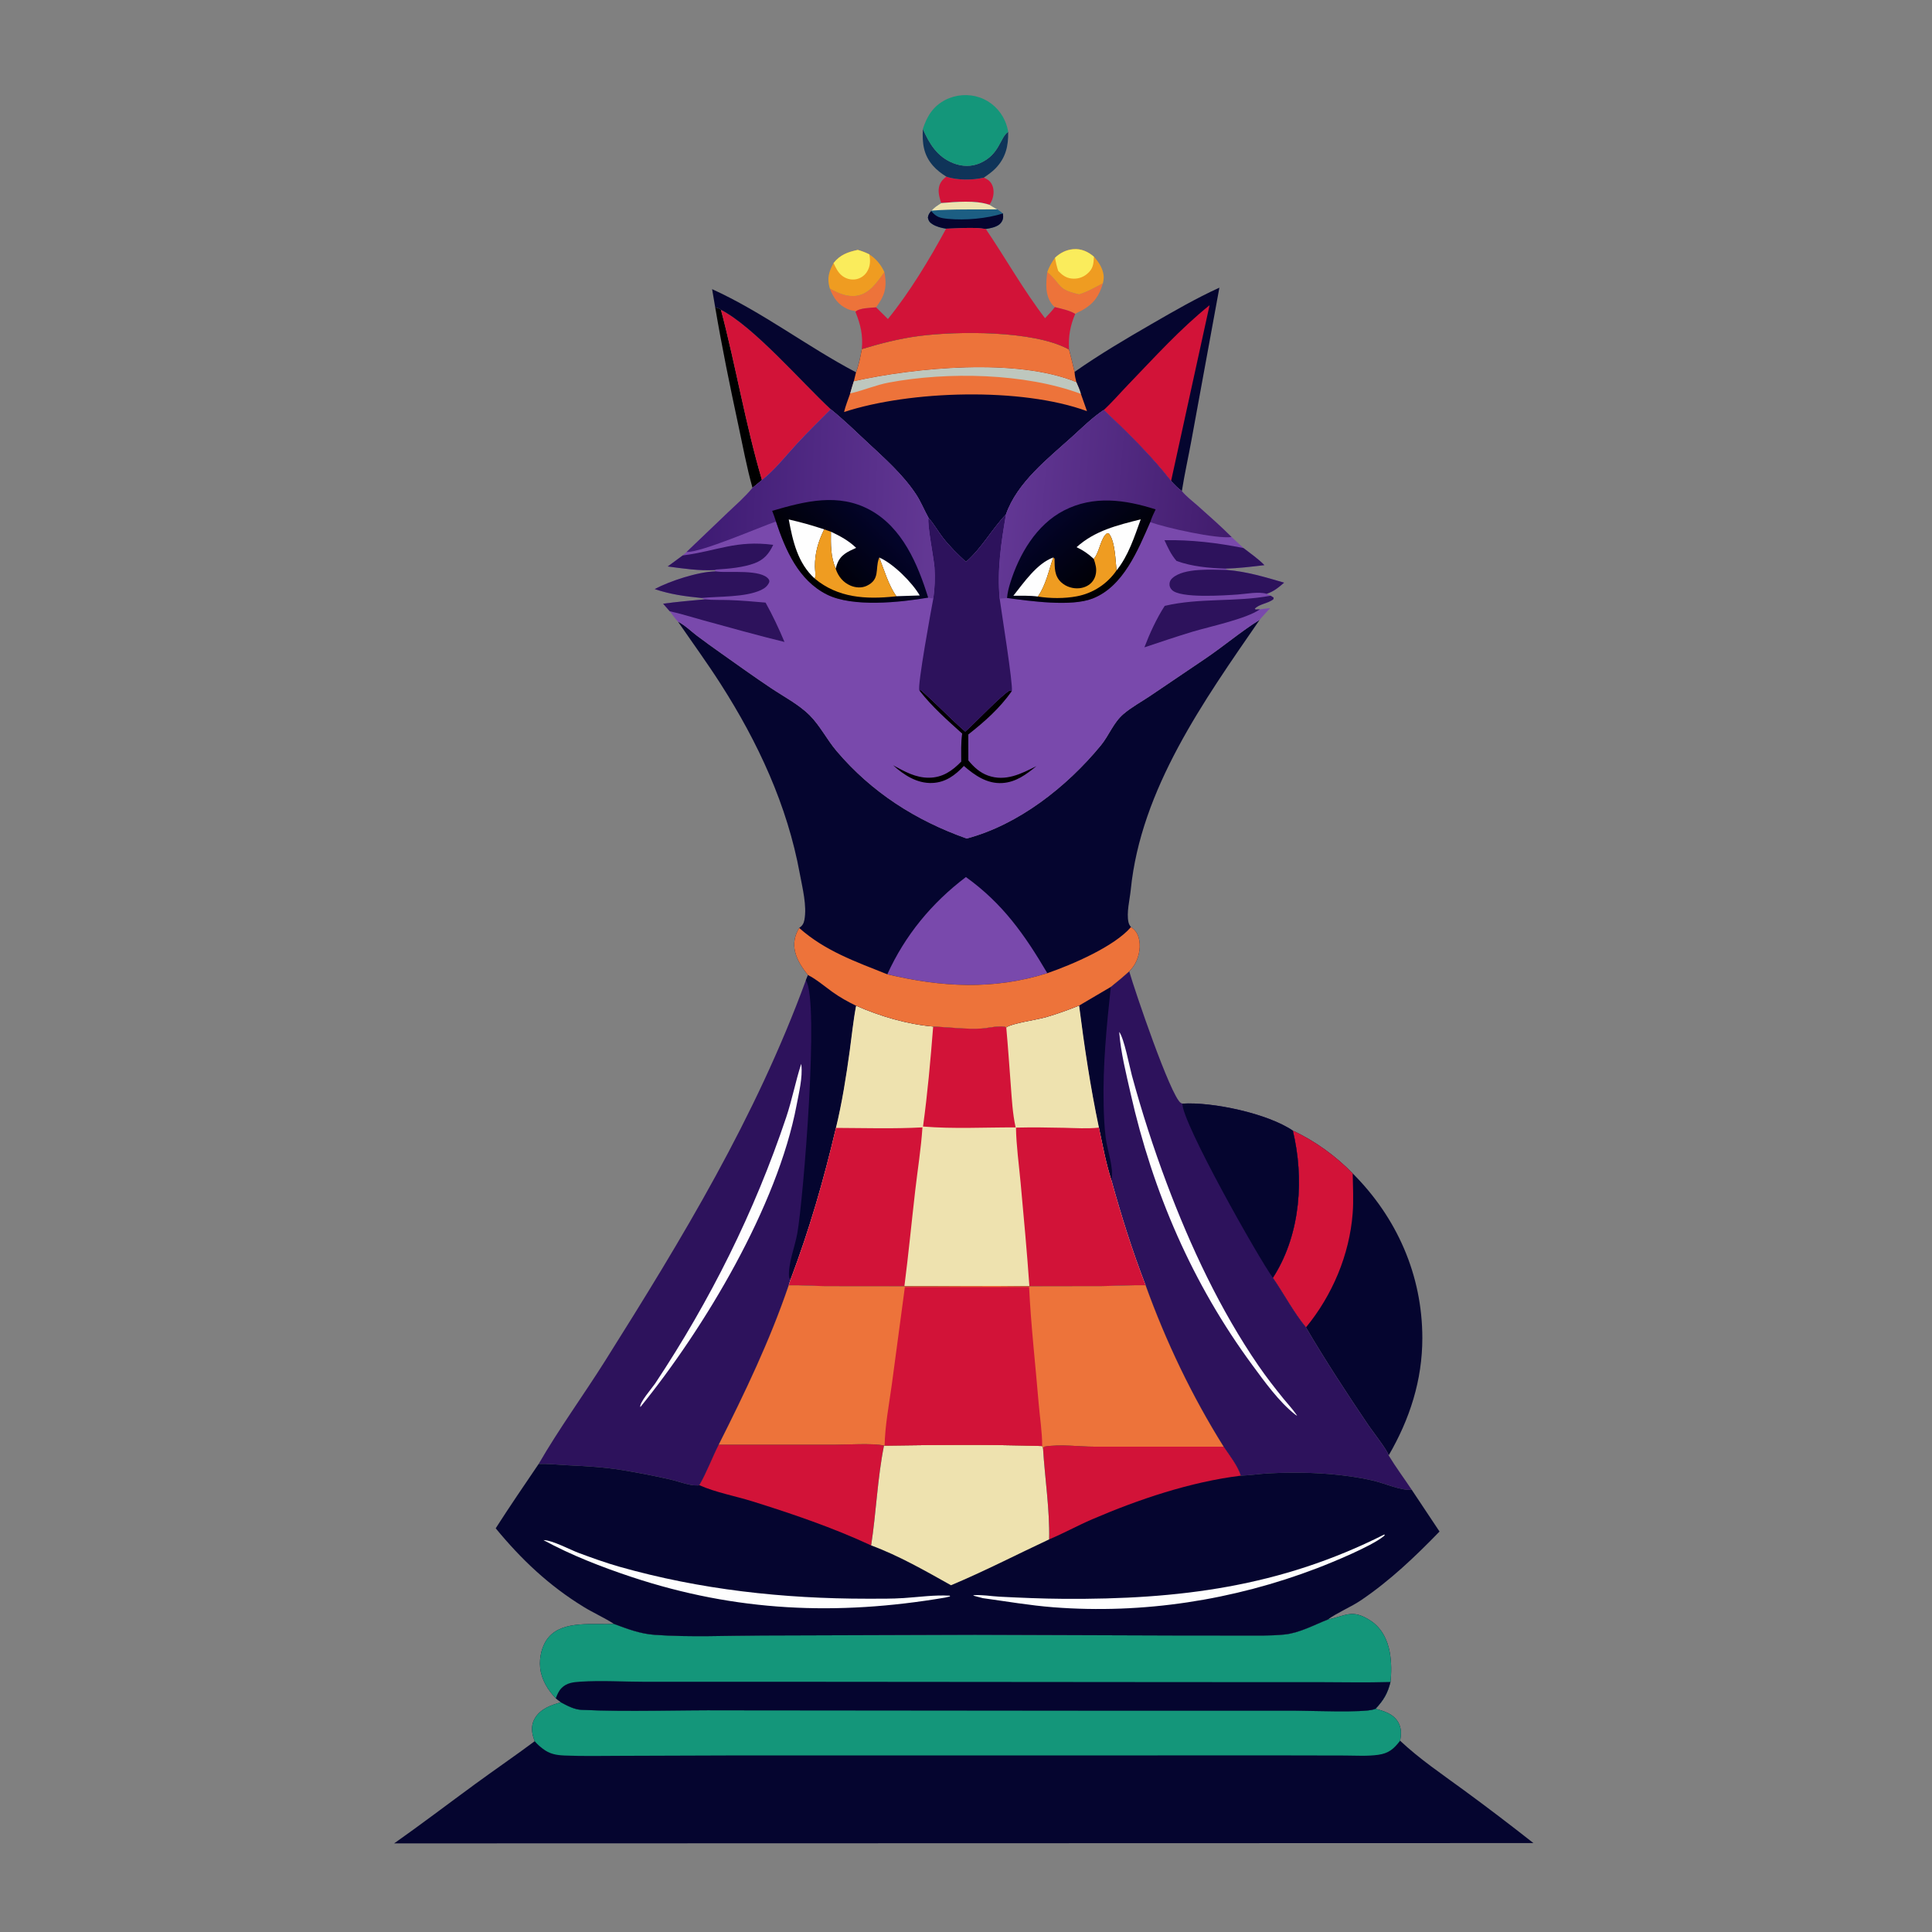 <?xml version="1.0" encoding="utf-8" ?>
<svg xmlns="http://www.w3.org/2000/svg" xmlns:xlink="http://www.w3.org/1999/xlink" width="1023" height="1023">
	<rect width="100%" height="100%" fill="#808080" stroke="none"/>
	<path fill="#ED733A" d="M468.298 144.088C469.489 150.469 469.143 155.012 465.4 160.547C464.905 161.278 464.408 162.007 463.901 162.729C461.122 163.022 454.965 163.016 452.951 165.085L452.704 164.847L452.886 164.641C451.422 164.467 450.104 164.219 448.748 163.61C443.826 161.399 441.284 157.712 439.425 152.816C443.815 155.226 448.521 157.393 453.677 156.593C460.544 155.528 464.518 149.242 468.298 144.088Z"/>
	<path fill="#ED733A" d="M554.535 144.046C554.759 144.243 554.986 144.437 555.207 144.638C562.474 151.262 559.73 153.199 571.441 155.868C576.144 154.362 579.674 152.258 583.992 149.983C582.07 156.583 579.274 160.72 573.157 164.205C571.921 164.91 570.505 165.402 569.34 166.197C566.154 164.259 562.149 163.553 558.559 162.6C558.038 162.238 557.64 161.867 557.242 161.37C553.238 156.369 553.813 150.001 554.535 144.046Z"/>
	<path fill="#D21338" d="M501.054 93.501C506.68 95.537 515.127 95.436 520.935 94.064C522.914 94.893 524.435 95.932 525.35 97.953C526.551 100.606 526.207 103.9 525.028 106.497C524.717 107.18 524.31 107.803 523.91 108.435C516.392 105.901 506.228 106.905 498.396 107.532C497.59 105.218 496.795 102.437 497.07 99.974C497.404 96.989 498.811 95.352 501.054 93.501Z"/>
	<path fill="#0F3459" d="M501.054 93.501C498.451 91.882 496.064 90.075 494.031 87.762C488.901 81.924 488.283 75.673 488.65 68.28C492.134 76.182 496.285 83.05 504.773 86.398C509.365 88.209 514.268 88.384 518.844 86.411C529.419 81.853 529.453 72.699 533.833 69.826C533.986 77.261 532.542 83.538 527.196 89.096C525.357 91.008 523.111 92.564 520.935 94.064C515.127 95.436 506.68 95.537 501.054 93.501Z"/>
	<path d="M378.713 162.803C379.926 163.089 380.802 163.204 381.758 164.054C389.665 193.938 394.693 224.491 403.463 254.183L398.447 258.305C395.365 247.36 393.283 235.971 390.893 224.853C386.452 204.193 382.247 183.638 378.713 162.803Z"/>
	<path fill="#1C5E83" d="M498.396 107.532C506.228 106.905 516.392 105.901 523.91 108.435C525.286 109.268 526.662 110.079 528.077 110.844C529.112 111.543 530.111 112.203 531.056 113.023C531.297 115.082 531.266 116.381 529.934 118.068C528.263 120.184 524.485 120.845 521.977 121.24C515.527 120.161 507.556 120.948 500.963 121.084C498.532 120.714 495.928 120.054 493.816 118.765C492.335 117.861 491.704 117.007 491.308 115.283C491.527 113.635 492.042 112.959 493.071 111.745L493.232 111.524C494.784 109.781 496.438 108.744 498.396 107.532Z"/>
	<path fill="#EEE2AF" d="M498.396 107.532C506.228 106.905 516.392 105.901 523.91 108.435C525.286 109.268 526.662 110.079 528.077 110.844C516.411 111.018 504.889 110.621 493.232 111.524C494.784 109.781 496.438 108.744 498.396 107.532Z"/>
	<path fill="#05052F" d="M493.071 111.745C495.894 115.11 497.91 115.487 502.137 115.885C511.132 116.732 522.425 115.758 531.056 113.023C531.297 115.082 531.266 116.381 529.934 118.068C528.263 120.184 524.485 120.845 521.977 121.24C515.527 120.161 507.556 120.948 500.963 121.084C498.532 120.714 495.928 120.054 493.816 118.765C492.335 117.861 491.704 117.007 491.308 115.283C491.527 113.635 492.042 112.959 493.071 111.745Z"/>
	<path fill="#EF9C21" d="M558.65 136.461C561.36 133.915 564.501 132.301 568.236 131.964C572.496 131.578 576.08 133.219 579.248 135.941C581.963 138.881 584.596 143.059 584.413 147.245C584.372 148.162 584.177 149.086 583.992 149.983C579.674 152.258 576.144 154.362 571.441 155.868C559.73 153.199 562.474 151.262 555.207 144.638C554.986 144.437 554.759 144.243 554.535 144.046C555.589 141.189 556.843 138.904 558.65 136.461Z"/>
	<path fill="#FAEC5C" d="M558.65 136.461C561.36 133.915 564.501 132.301 568.236 131.964C572.496 131.578 576.08 133.219 579.248 135.941C578.998 139.873 578.888 142.24 575.684 144.973C573.306 147 570.377 147.853 567.283 147.475C564.358 147.116 562.332 145.551 560.342 143.466C559.543 141.115 559.051 138.9 558.65 136.461Z"/>
	<path fill="#EF9C21" d="M454.191 132.323C456.355 132.955 458.303 133.671 460.32 134.681C463.961 137.133 466.463 140.105 468.298 144.088C464.518 149.242 460.544 155.528 453.677 156.593C448.521 157.393 443.815 155.226 439.425 152.816C439.361 152.612 439.291 152.409 439.234 152.203C437.871 147.235 438.955 143.659 441.376 139.281C444.879 134.862 448.892 133.488 454.191 132.323Z"/>
	<path fill="#FAEC5C" d="M454.191 132.323C456.355 132.955 458.303 133.671 460.32 134.681C460.926 138.07 460.902 141.219 458.893 144.178C457.552 146.152 455.455 147.493 453.103 147.897C450.489 148.346 447.805 147.552 445.752 145.893C443.693 144.229 442.44 141.65 441.376 139.281C444.879 134.862 448.892 133.488 454.191 132.323Z"/>
	<path fill="#14967A" d="M488.65 68.28C490.844 61.583 493.995 56.314 500.5 52.936C506.049 50.055 512.813 49.549 518.726 51.594C524.734 53.671 529.558 58.186 532.112 64.002C532.944 65.897 533.501 67.789 533.833 69.826C529.453 72.699 529.419 81.853 518.844 86.411C514.268 88.384 509.365 88.209 504.773 86.398C496.285 83.05 492.134 76.182 488.65 68.28Z"/>
	<path fill="#D21338" d="M381.758 164.054C399.25 173.104 424.17 202.092 439.878 216.72C433.929 222.699 427.874 228.607 422.147 234.8C416.179 241.253 410.382 248.758 403.463 254.183C394.693 224.491 389.665 193.938 381.758 164.054Z"/>
	<path fill="#D21338" d="M500.963 121.084C507.556 120.948 515.527 120.161 521.977 121.24C532.63 136.94 541.765 153.398 553.353 168.496C555.163 166.581 556.968 164.706 558.559 162.6C562.149 163.553 566.154 164.259 569.34 166.197C566.66 172.431 565.613 178.333 566.08 185.127C565.875 185.013 565.671 184.897 565.464 184.786C547.232 174.989 507.121 175.251 486.61 177.925C476.318 179.267 466.247 181.858 456.331 184.851C457.015 177.51 455.676 171.859 452.951 165.085C454.965 163.016 461.122 163.022 463.901 162.729C466.008 164.766 468.069 166.851 470.14 168.926C481.634 154.837 492.31 137.084 500.963 121.084Z"/>
	<path fill="#05052F" d="M684.551 598.675C696.111 603.998 707.413 612.2 716.261 621.338C739.683 644.737 753.119 675.184 753.133 708.5C753.142 730.828 746.457 751.51 735.297 770.652C734.878 768.214 726.713 757.822 724.551 754.624C713.105 737.691 701.866 720.491 691.515 702.866C684.978 694.909 679.864 685.142 673.994 676.607L674.879 675.198C688.671 652.771 690.595 623.743 684.551 598.675Z"/>
	<path fill="#D21338" d="M684.551 598.675C696.111 603.998 707.413 612.2 716.261 621.338C716.359 628.335 716.787 635.511 716.243 642.484C714.529 664.475 705.489 685.849 691.515 702.866C684.978 694.909 679.864 685.142 673.994 676.607L674.879 675.198C688.671 652.771 690.595 623.743 684.551 598.675Z"/>
	<path fill="#05052F" d="M568.985 196.923C582.14 187.701 595.926 179.555 609.829 171.529C621.567 164.753 633.328 157.947 645.67 152.319L630.904 232.963C629.255 241.969 627.219 251.013 625.796 260.045C623.623 258.507 621.902 256.639 620.089 254.712C609.379 240.989 597.036 229.035 584.448 217.083C578.394 221.077 572.964 226.527 567.589 231.376C554.784 242.927 538.534 255.553 532.68 272.379C524.998 280.438 520.033 290.066 511.477 297.548C507.063 293.429 502.843 289.381 499.155 284.57C496.622 281.265 494.444 277.345 491.679 274.286C489.404 270.193 487.595 265.638 485.022 261.741C478.042 251.17 468.231 242.567 459.038 233.998C452.721 228.11 446.622 222.135 439.878 216.72C424.17 202.092 399.25 173.104 381.758 164.054C380.802 163.204 379.926 163.089 378.713 162.803L377.065 153.107C403.774 165.22 427.367 183.518 453.266 197.134C454.797 193.134 455.552 189.048 456.331 184.851C466.247 181.858 476.318 179.267 486.61 177.925C507.121 175.251 547.232 174.989 565.464 184.786C565.671 184.897 565.875 185.013 566.08 185.127C567.107 189.044 568.036 192.987 568.985 196.923Z"/>
	<path fill="#ED733A" d="M452.112 201.845C484.729 194.584 538.479 189.409 569.909 202.329C570.828 204.387 571.696 206.385 572.329 208.556L575.565 217.701C540.92 204.959 481.781 206.717 446.928 218.169C447.734 214.835 449.054 211.555 450.186 208.315C450.745 206.139 451.456 203.994 452.112 201.845Z"/>
	<path fill="#BEC7BE" d="M452.112 201.845C484.729 194.584 538.479 189.409 569.909 202.329C570.828 204.387 571.696 206.385 572.329 208.556C542.717 197.524 501.661 196.743 470.687 202.557C463.895 203.832 457.633 206.557 450.987 208.131L450.186 208.315C450.745 206.139 451.456 203.994 452.112 201.845Z"/>
	<path fill="#ED733A" d="M456.331 184.851C466.247 181.858 476.318 179.267 486.61 177.925C507.121 175.251 547.232 174.989 565.464 184.786C565.671 184.897 565.875 185.013 566.08 185.127C567.107 189.044 568.036 192.987 568.985 196.923C569.066 198.806 569.464 200.502 569.909 202.329C538.479 189.409 484.729 194.584 452.112 201.845L453.266 197.134C454.797 193.134 455.552 189.048 456.331 184.851Z"/>
	<path fill="#D21338" d="M584.448 217.083C589.005 212.897 593.064 208.134 597.359 203.68C611.256 189.265 624.839 174.204 640.472 161.61L620.089 254.712C609.379 240.989 597.036 229.035 584.448 217.083Z"/>
	<path fill="#2D125C" d="M427.848 516.273C432.448 518.619 436.576 522.223 440.77 525.23C444.725 528.066 448.936 530.423 453.322 532.525C451.799 540.358 451.034 548.396 449.943 556.303C448.063 569.933 445.883 583.847 442.638 597.225C436.214 624.591 428.581 651.141 418.614 677.453L417.627 680.551C407.668 709.843 394.43 737.402 380.55 764.996C377.054 771.977 374.201 779.711 370.304 786.409L370.277 786.312L368.687 786.917L369.663 786.455C368.377 786.597 367.08 786.493 365.807 786.265C362.221 785.622 358.562 784.231 354.973 783.406C346.46 781.447 337.864 779.798 329.243 778.394C319.746 776.847 310.566 776.363 300.991 775.881C295.703 775.615 290.542 775.037 285.23 775.144C296.01 756.482 308.947 738.79 320.438 720.528C361.565 655.161 399.961 591.98 426.699 519.081L427.848 516.273Z"/>
	<path fill="#FEFEFE" d="M424.221 563.364C424.256 563.568 424.303 563.77 424.325 563.975C425.051 570.509 423.031 578.657 421.804 585.154C411.712 638.574 373.141 703.029 339.062 745.055C338.265 742.976 345.469 734.727 346.94 732.509C376.136 688.483 399.459 641.798 416.272 591.686C419.392 582.389 421.221 572.696 424.221 563.364Z"/>
	<path fill="#05052F" d="M427.848 516.273C432.448 518.619 436.576 522.223 440.77 525.23C444.725 528.066 448.936 530.423 453.322 532.525C451.799 540.358 451.034 548.396 449.943 556.303C448.063 569.933 445.883 583.847 442.638 597.225C436.214 624.591 428.581 651.141 418.614 677.453L417.803 676.371C417.227 668.971 420.894 660.355 422.183 653.041C425.334 635.163 434.036 529.621 426.699 519.081L427.848 516.273Z"/>
	<path fill="#2D125C" d="M597.927 514.311C600.781 524.304 619.804 580.356 625.202 583.983C625.4 584.116 625.841 584.281 626.08 584.376C642.061 583.358 671.306 589.618 684.551 598.675C690.595 623.743 688.671 652.771 674.879 675.198L673.994 676.607C679.864 685.142 684.978 694.909 691.515 702.866C701.866 720.491 713.105 737.691 724.551 754.624C726.713 757.822 734.878 768.214 735.297 770.652C739.088 776.899 743.466 782.749 747.507 788.83C742.175 789.453 733.326 785.515 727.799 784.173C723.422 783.109 719.021 782.337 714.563 781.705C700.492 779.711 686.281 779.441 672.077 780.135C667.042 780.381 662.034 781.21 657 781.373C655.432 776.253 650.931 770.484 647.916 766.022C631.103 739.181 617.323 710.326 606.588 680.524C599.537 662.293 593.77 643.942 588.55 625.122C585.61 616.042 583.869 606.409 581.882 597.077C577.355 575.622 574.179 554.18 571.391 532.444L588.18 522.556C591.521 519.894 594.767 517.185 597.927 514.311Z"/>
	<path fill="#05052F" d="M571.391 532.444L588.18 522.556C585.947 543.514 583.915 563.778 584.379 584.899C584.509 590.788 584.745 596.577 585.477 602.427C586.346 609.373 589.884 618.285 588.55 625.122C585.61 616.042 583.869 606.409 581.882 597.077C577.355 575.622 574.179 554.18 571.391 532.444Z"/>
	<path fill="#FEFEFE" d="M592.621 546.411C595.191 549.607 598.102 564.923 599.356 569.522C604.614 588.816 610.761 607.89 617.798 626.612C630.345 659.993 646.096 693.627 666.332 723.092C670.489 729.145 675.034 734.968 679.654 740.673C681.962 743.523 684.549 746.214 686.602 749.253C686.684 749.374 686.763 749.497 686.844 749.619C686.406 749.4 686.21 749.322 685.783 748.987C677.257 742.306 669.613 731.623 663.187 722.911C631.398 679.813 610.388 631.084 598.644 578.926C596.23 568.207 593.463 557.391 592.621 546.411Z"/>
	<path fill="#05052F" d="M626.08 584.376C642.061 583.358 671.306 589.618 684.551 598.675C690.595 623.743 688.671 652.771 674.879 675.198L673.994 676.607C665.917 665.421 625.867 594.31 626.08 584.376Z"/>
	<path fill="#EEE2AF" d="M532.815 543.989C535.95 541.787 549.338 539.918 553.875 538.596C559.845 536.856 565.629 534.777 571.391 532.444C574.179 554.18 577.355 575.622 581.882 597.077C583.869 606.409 585.61 616.042 588.55 625.122C593.77 643.942 599.537 662.293 606.588 680.524C598.861 680.408 591.215 680.889 583.5 680.977L545.065 681.043C523.028 680.72 500.926 681.078 478.882 681.04L437.107 680.996C430.598 680.947 424.147 680.402 417.627 680.551L418.614 677.453C428.581 651.141 436.214 624.591 442.638 597.225C445.883 583.847 448.063 569.933 449.943 556.303C451.034 548.396 451.799 540.358 453.322 532.525C465.934 538.081 480.334 542.356 494.115 543.545L495.103 543.584C503.404 543.969 511.312 545.059 519.694 544.613C522.72 544.451 530.521 542.59 532.815 543.989Z"/>
	<path fill="#D21338" d="M494.115 543.545L495.103 543.584C503.404 543.969 511.312 545.059 519.694 544.613C522.72 544.451 530.521 542.59 532.815 543.989C533.742 554.205 534.438 564.442 535.215 574.671C535.782 582.14 536.155 589.638 537.787 596.97C521.424 596.896 505.09 597.841 488.742 596.501C491.168 578.877 492.712 561.271 494.115 543.545Z"/>
	<path fill="#D21338" d="M581.882 597.077C583.869 606.409 585.61 616.042 588.55 625.122C593.77 643.942 599.537 662.293 606.588 680.524C598.861 680.408 591.215 680.889 583.5 680.977L545.065 681.043C543.787 662.774 542.093 644.492 540.415 626.255C539.518 616.509 538.145 606.876 537.958 597.072C546.406 596.875 554.879 596.985 563.326 597.173C569.402 597.308 575.835 597.743 581.882 597.077Z"/>
	<path fill="#D21338" d="M418.614 677.453C428.581 651.141 436.214 624.591 442.638 597.225C457.849 597.29 473.253 597.771 488.439 596.947C487.705 608.177 485.898 619.242 484.611 630.413C482.668 647.276 481.046 664.206 478.882 681.04L437.107 680.996C430.598 680.947 424.147 680.402 417.627 680.551L418.614 677.453Z"/>
	<path fill="#05052F" d="M511.864 444.003C539.398 436.687 564.869 416.6 582.845 394.773C587.214 389.468 589.494 382.729 594.804 378.149C599.063 374.475 604.395 371.598 609.066 368.459L638.29 348.695C648.009 342.118 657.046 334.397 666.99 328.208C637.485 370.998 604.077 417.804 598.745 471.099C598.23 476.244 596.393 483.352 597.549 488.344C597.804 489.448 598.191 490.011 598.851 490.893C601.478 492.642 602.696 494.833 603.256 497.94C604.082 502.532 602.743 508.118 600.013 511.884C599.376 512.762 598.699 513.553 597.927 514.311C594.767 517.185 591.521 519.894 588.18 522.556L571.391 532.444C565.629 534.777 559.845 536.856 553.875 538.596C549.338 539.918 535.95 541.787 532.815 543.989C530.521 542.59 522.72 544.451 519.694 544.613C511.312 545.059 503.404 543.969 495.103 543.584L494.115 543.545C480.334 542.356 465.934 538.081 453.322 532.525C448.936 530.423 444.725 528.066 440.77 525.23C436.576 522.223 432.448 518.619 427.848 516.273C424.905 512.725 422.193 508.659 421.051 504.147C419.897 499.592 420.751 495.33 423.189 491.36C424.836 490.179 425.561 489.057 425.932 487.085C427.346 479.584 424.873 470.136 423.503 462.638C416.883 426.417 401.339 393.026 381.582 362.155C374.41 350.949 366.54 340.145 359.003 329.18C362.559 330.957 365.83 334.178 369.017 336.605C373.236 339.818 377.567 342.878 381.889 345.949C390.586 352.127 399.281 358.329 408.141 364.272C414.749 368.704 423.094 373.099 428.67 378.682C434.263 384.282 437.839 391.613 442.951 397.642C461.522 419.543 484.916 434.462 511.864 444.003Z"/>
	<path fill="#7949AC" d="M511.455 464.401C531.057 478.499 542.551 494.947 554.564 515.308C526.109 524.292 498.423 522.739 469.83 515.897C479.211 495.242 493.385 478.073 511.455 464.401Z"/>
	<path fill="#ED733A" d="M598.851 490.893C601.478 492.642 602.696 494.833 603.256 497.94C604.082 502.532 602.743 508.118 600.013 511.884C599.376 512.762 598.699 513.553 597.927 514.311C594.767 517.185 591.521 519.894 588.18 522.556L571.391 532.444C565.629 534.777 559.845 536.856 553.875 538.596C549.338 539.918 535.95 541.787 532.815 543.989C530.521 542.59 522.72 544.451 519.694 544.613C511.312 545.059 503.404 543.969 495.103 543.584L494.115 543.545C480.334 542.356 465.934 538.081 453.322 532.525C448.936 530.423 444.725 528.066 440.77 525.23C436.576 522.223 432.448 518.619 427.848 516.273C424.905 512.725 422.193 508.659 421.051 504.147C419.897 499.592 420.751 495.33 423.189 491.36C436.861 503.552 453.151 509.219 469.83 515.897C498.423 522.739 526.109 524.292 554.564 515.308C567.673 510.786 589.995 501.219 598.851 490.893Z"/>
	<path fill="#7949AC" d="M439.878 216.72C446.622 222.135 452.721 228.11 459.038 233.998C468.231 242.567 478.042 251.17 485.022 261.741C487.595 265.638 489.404 270.193 491.679 274.286C494.444 277.345 496.622 281.265 499.155 284.57C502.843 289.381 507.063 293.429 511.477 297.548C520.033 290.066 524.998 280.438 532.68 272.379C538.534 255.553 554.784 242.927 567.589 231.376C572.964 226.527 578.394 221.077 584.448 217.083C597.036 229.035 609.379 240.989 620.089 254.712C621.902 256.639 623.623 258.507 625.796 260.045C628.096 262.895 631.436 265.354 634.176 267.8C640.234 273.211 646.397 278.608 652.137 284.358L658.439 290.203C662.144 293.085 666.245 295.867 669.505 299.246C662.636 300.06 655.784 300.91 648.86 301.073L649.847 301.81C660.104 302.635 670.095 305.642 679.934 308.519C677.01 311.06 674.456 313.201 670.696 314.423L672.782 315.42L674.374 316.41L674.3 317.261C671.527 319.571 666.607 319.792 664.428 322.341L664.803 322.716L667.142 322.631L672.573 321.985C670.707 324.041 668.752 326.066 666.99 328.208C657.046 334.397 648.009 342.118 638.29 348.695L609.066 368.459C604.395 371.598 599.063 374.475 594.804 378.149C589.494 382.729 587.214 389.468 582.845 394.773C564.869 416.6 539.398 436.687 511.864 444.003C484.916 434.462 461.522 419.543 442.951 397.642C437.839 391.613 434.263 384.282 428.67 378.682C423.094 373.099 414.749 368.704 408.141 364.272C399.281 358.329 390.586 352.127 381.889 345.949C377.567 342.878 373.236 339.818 369.017 336.605C365.83 334.178 362.559 330.957 359.003 329.18C357.413 327.556 356.032 325.452 354.615 323.657L351.126 319.671C358.466 318.649 365.849 318.034 373.228 317.353L371.388 316.626C362.82 315.775 354.849 314.713 346.676 311.915C354.676 307.647 369.582 302.751 378.836 302.549L378.467 301.843C370.245 302.331 361.704 301.022 353.561 299.942L361.501 294.107L363.533 292.284L385.246 271.521C389.693 267.291 394.587 263.076 398.447 258.305L403.463 254.183C410.382 248.758 416.179 241.253 422.147 234.8C427.874 228.607 433.929 222.699 439.878 216.72Z"/>
	<path d="M486.789 365.593L487.552 365.421C495.689 372.489 503.024 380.359 511.103 387.41C515.879 383.157 530.767 367.62 534.556 365.672L535.764 365.938C529.278 375.125 521.481 381.999 512.719 388.905L512.746 402.657C515.648 406.149 518.81 409.117 523.182 410.672C532.458 413.97 540.683 409.749 548.776 405.676C543.446 410.055 537.919 414.179 530.741 414.618C522.674 415.112 516.161 410.591 510.381 405.57C505.753 410.51 500.667 414.301 493.635 414.586C485.583 414.912 478.658 410.419 472.931 405.227C479 408.531 484.837 411.882 491.997 411.804C499.124 411.725 504.231 408.165 508.978 403.266C508.969 398.338 508.765 393.325 509.468 388.437C501.413 381.173 493.49 374.208 486.789 365.593Z"/>
	<path fill="#2D125C" d="M361.501 294.107L362.122 294.03C379.865 291.672 389.785 285.921 409.424 288.488C407.184 293.208 404.568 296.349 399.568 298.233C393.662 300.46 385.962 301.165 379.669 301.536C378.957 301.578 379.234 301.544 378.467 301.843C370.245 302.331 361.704 301.022 353.561 299.942L361.501 294.107Z"/>
	<path fill="#2D125C" d="M616.585 286.021C630.779 285.793 644.552 287.406 658.439 290.203C662.144 293.085 666.245 295.867 669.505 299.246C662.636 300.06 655.784 300.91 648.86 301.073C640.111 300.763 631.267 300.027 622.99 297.032C620.076 293.703 618.409 290 616.585 286.021Z"/>
	<path fill="#2D125C" d="M346.676 311.915C354.676 307.647 369.582 302.751 378.836 302.549L379.821 302.676C385.697 303.379 403.425 301.271 407.073 306.807C407.404 307.31 407.32 307.438 407.376 308.083C406.597 310.198 404.95 311.502 402.946 312.436C394.525 316.359 380.698 315.702 371.388 316.626C362.82 315.775 354.849 314.713 346.676 311.915Z"/>
	<path fill="#2D125C" d="M670.696 314.423C666.422 313.133 659.936 314.468 655.495 314.784C648.432 315.287 624.901 316.935 620.523 312.358C619.58 311.372 619.152 310.35 619.272 308.968C619.376 307.782 619.913 306.884 620.786 306.099C627.003 300.522 642.111 301.701 649.847 301.81C660.104 302.635 670.095 305.642 679.934 308.519C677.01 311.06 674.456 313.201 670.696 314.423Z"/>
	<path fill="#2D125C" d="M351.126 319.671C358.466 318.649 365.849 318.034 373.228 317.353C377.495 317.808 381.813 317.586 386.099 317.736C392.537 317.962 398.958 318.508 405.372 319.082C409.133 325.846 412.393 332.788 415.39 339.919C400.85 336.417 386.425 332.261 371.989 328.349C366.246 326.793 360.421 324.897 354.615 323.657L351.126 319.671Z"/>
	<path fill="#2D125C" d="M672.782 315.42L674.374 316.41L674.3 317.261C671.527 319.571 666.607 319.792 664.428 322.341L664.803 322.716L667.142 322.631C659.904 327.738 640.335 331.811 631.244 334.554C622.766 337.112 614.366 339.99 605.958 342.77C608.77 335.414 612.42 327.428 616.725 320.811C635.282 316.43 654.268 318.936 672.782 315.42Z"/>
	<path fill="#2D125C" d="M511.477 297.548C520.033 290.066 524.998 280.438 532.68 272.379C530.076 287.551 527.967 301.5 529.329 316.994C530.122 323.001 536.548 362.796 535.764 365.938L534.556 365.672C530.767 367.62 515.879 383.157 511.103 387.41C503.024 380.359 495.689 372.489 487.552 365.421L486.789 365.593C485.645 363.366 493.098 322.582 494.189 316.928C494.966 311.468 495.167 306.02 494.82 300.513C494.548 296.183 490.757 276.965 491.679 274.286C494.444 277.345 496.622 281.265 499.155 284.57C502.843 289.381 507.063 293.429 511.477 297.548Z"/>
	<defs>
		<linearGradient id="gradient_0" gradientUnits="userSpaceOnUse" x1="650.251" y1="275.442" x2="532.532" y2="264.469">
			<stop offset="0" stop-color="#411C6D"/>
			<stop offset="1" stop-color="#623794"/>
		</linearGradient>
	</defs>
	<path fill="url(#gradient_0)" d="M532.68 272.379C538.534 255.553 554.784 242.927 567.589 231.376C572.964 226.527 578.394 221.077 584.448 217.083C597.036 229.035 609.379 240.989 620.089 254.712C621.902 256.639 623.623 258.507 625.796 260.045C628.096 262.895 631.436 265.354 634.176 267.8C640.234 273.211 646.397 278.608 652.137 284.358C644.243 285.48 617.019 279.428 609.053 276.444C602.509 291.293 594.836 310.574 578.509 316.933C567.098 321.377 545.383 318.254 533.226 316.638L529.329 316.994C527.967 301.5 530.076 287.551 532.68 272.379Z"/>
	<defs>
		<linearGradient id="gradient_1" gradientUnits="userSpaceOnUse" x1="587.789" y1="309.463" x2="557.068" y2="274.939">
			<stop offset="0" stop-color="black"/>
			<stop offset="1" stop-color="#030428"/>
		</linearGradient>
	</defs>
	<path fill="url(#gradient_1)" d="M533.226 316.638C533.467 313.915 534.079 311.419 534.884 308.811C539.585 293.577 548.728 277.855 563.34 270.315C579.094 262.187 595.668 264.545 611.914 269.724C610.789 271.95 609.864 274.08 609.053 276.444C602.509 291.293 594.836 310.574 578.509 316.933C567.098 321.377 545.383 318.254 533.226 316.638Z"/>
	<path fill="#FEFEFE" d="M536.585 315.439C542.141 308.474 549.013 298.334 557.711 295.17C555.324 302.022 553.785 309.919 549.536 315.87C545.306 315.276 540.855 315.485 536.585 315.439Z"/>
	<path fill="#FEFEFE" d="M570.052 289.726C579.768 280.957 591.637 278.107 604.023 274.985C600.696 284.155 597.464 294.364 591.214 302.028C590.657 296.826 590.477 287.651 587.668 283.193C587.111 282.307 587.406 282.614 586.263 282.309C582.858 284.601 582.223 292.037 579.482 295.511C579.37 295.653 579.255 295.791 579.141 295.932C576.268 293.265 573.613 291.428 570.052 289.726Z"/>
	<path fill="#EF9C21" d="M579.141 295.932C579.255 295.791 579.37 295.653 579.482 295.511C582.223 292.037 582.858 284.601 586.263 282.309C587.406 282.614 587.111 282.307 587.668 283.193C590.477 287.651 590.657 296.826 591.214 302.028C586.29 309.194 578.759 314.123 570.212 315.737C563.637 316.979 556.127 316.926 549.536 315.87C553.785 309.919 555.324 302.022 557.711 295.17L558.363 295.777C558.491 300.567 558.18 304.995 562.056 308.464C564.602 310.742 568.213 311.824 571.596 311.465C574.361 311.172 577.021 309.907 578.675 307.618C580.282 305.394 580.727 302.546 580.246 299.884C580.002 298.536 579.576 297.228 579.141 295.932Z"/>
	<defs>
		<linearGradient id="gradient_2" gradientUnits="userSpaceOnUse" x1="367.572" y1="262.923" x2="495.579" y2="267.9">
			<stop offset="0" stop-color="#3D1A72"/>
			<stop offset="1" stop-color="#633894"/>
		</linearGradient>
	</defs>
	<path fill="url(#gradient_2)" d="M439.878 216.72C446.622 222.135 452.721 228.11 459.038 233.998C468.231 242.567 478.042 251.17 485.022 261.741C487.595 265.638 489.404 270.193 491.679 274.286C490.757 276.965 494.548 296.183 494.82 300.513C495.167 306.02 494.966 311.468 494.189 316.928L491.466 316.453C476.582 318.979 451.498 321.675 437.807 314.786C422.788 307.229 415.896 291.24 410.878 276.14C401.392 279.467 371.689 292.412 363.533 292.284L385.246 271.521C389.693 267.291 394.587 263.076 398.447 258.305L403.463 254.183C410.382 248.758 416.179 241.253 422.147 234.8C427.874 228.607 433.929 222.699 439.878 216.72Z"/>
	<defs>
		<linearGradient id="gradient_3" gradientUnits="userSpaceOnUse" x1="432.3" y1="310.491" x2="467.687" y2="276.008">
			<stop offset="0" stop-color="black"/>
			<stop offset="1" stop-color="#03042B"/>
		</linearGradient>
	</defs>
	<path fill="url(#gradient_3)" d="M408.872 270.493C426.211 265.416 443.893 260.853 460.718 270.046C477.801 279.38 486.005 298.731 491.466 316.453C476.582 318.979 451.498 321.675 437.807 314.786C422.788 307.229 415.896 291.24 410.878 276.14C410.233 274.256 409.646 272.328 408.872 270.493Z"/>
	<path fill="#FEFEFE" d="M439.978 281.539C444.902 283.872 449.382 286.267 453.329 290.088C448.73 292.194 445.044 293.716 443.196 298.8C442.922 299.553 442.716 300.32 442.504 301.093C439.761 294.622 439.932 288.409 439.978 281.539Z"/>
	<path fill="#FEFEFE" d="M465.591 295.205C473.002 298.427 482.986 308.395 487.003 315.297L474.603 315.705C470.457 309.725 468.198 301.957 465.591 295.205Z"/>
	<path fill="#FEFEFE" d="M417.643 275.044C423.985 276.499 430.226 278.241 436.398 280.298C433.21 286.906 431.495 292.604 431.508 300.011C431.511 301.941 432.077 304.588 431.439 306.387C422.378 298.209 419.779 286.515 417.643 275.044Z"/>
	<path fill="#EF9C21" d="M436.398 280.298L439.978 281.539C439.932 288.409 439.761 294.622 442.504 301.093C442.527 301.18 442.545 301.27 442.574 301.356C443.902 305.279 446.503 308.448 450.365 310.087C453.078 311.238 456.266 311.454 458.974 310.173C466.077 306.816 463.366 301.281 465.334 295.869C465.415 295.646 465.505 295.427 465.591 295.205C468.198 301.957 470.457 309.725 474.603 315.705C474.345 315.744 474.089 315.795 473.83 315.822C458.389 317.43 443.698 316.59 431.439 306.387C432.077 304.588 431.511 301.941 431.508 300.011C431.495 292.604 433.21 286.906 436.398 280.298Z"/>
	<path fill="#05052F" d="M703.059 857.559C703.217 857.527 703.375 857.498 703.532 857.464C712.67 855.531 716.079 851.788 725.776 858.176C731.621 862.027 734.705 868.272 735.898 874.99C736.793 880.034 736.845 885.534 736.255 890.61C734.803 896.584 732.566 900.357 728.345 904.806C733.014 906.054 737.91 907.524 740.427 912.045C742.139 915.12 741.99 918.36 741.355 921.71C751.575 931.344 763.639 939.508 774.962 947.79C787.476 956.942 799.778 966.329 811.96 975.916L208.703 976.08C223.19 965.883 237.273 955.148 251.567 944.686C262.026 937.031 272.743 929.714 283.133 921.969C282.831 921.17 282.536 920.366 282.305 919.543C281.356 916.167 281.422 912.805 283.269 909.73C286.209 904.837 291.79 902.777 297.018 901.406L294.302 899.264C290.03 894.854 286.641 889.244 286.012 883.042C285.457 877.557 286.908 871.055 290.572 866.837C298.417 857.805 314.41 860.453 325.107 859.881C332.363 862.558 338.934 865.111 346.741 865.663C365.506 866.991 384.943 866.044 403.771 866.001L516.266 865.633L625.034 866.005L657.027 866.024C664.694 866.021 672.45 866.241 680.086 865.483C688.023 864.694 695.691 860.457 703.059 857.559Z"/>
	<path fill="#14967A" d="M297.018 901.406C300.332 903.183 304.071 905.194 307.882 905.37C333.21 906.543 358.893 905.42 384.264 905.619L600.062 905.818L686.169 905.817C693.851 905.818 721.692 906.971 727.409 905.135C727.724 905.034 728.033 904.916 728.345 904.806C733.014 906.054 737.91 907.524 740.427 912.045C742.139 915.12 741.99 918.36 741.355 921.71C738.017 926.062 735.355 928.397 729.733 929.186C723.968 929.995 717.761 929.566 711.937 929.554L681.932 929.495L578.455 929.5L390.969 929.502L328.979 929.712C318.994 929.717 308.923 929.98 298.948 929.552C294.458 929.359 291.011 928.742 287.352 925.913C285.818 924.727 284.361 923.474 283.133 921.969C282.831 921.17 282.536 920.366 282.305 919.543C281.356 916.167 281.422 912.805 283.269 909.73C286.209 904.837 291.79 902.777 297.018 901.406Z"/>
	<path fill="#14967A" d="M703.059 857.559C703.217 857.527 703.375 857.498 703.532 857.464C712.67 855.531 716.079 851.788 725.776 858.176C731.621 862.027 734.705 868.272 735.898 874.99C736.793 880.034 736.845 885.534 736.255 890.61C734.803 896.584 732.566 900.357 728.345 904.806C728.033 904.916 727.724 905.034 727.409 905.135C721.692 906.971 693.851 905.818 686.169 905.817L600.062 905.818L384.264 905.619C358.893 905.42 333.21 906.543 307.882 905.37C304.071 905.194 300.332 903.183 297.018 901.406L294.302 899.264C290.03 894.854 286.641 889.244 286.012 883.042C285.457 877.557 286.908 871.055 290.572 866.837C298.417 857.805 314.41 860.453 325.107 859.881C332.363 862.558 338.934 865.111 346.741 865.663C365.506 866.991 384.943 866.044 403.771 866.001L516.266 865.633L625.034 866.005L657.027 866.024C664.694 866.021 672.45 866.241 680.086 865.483C688.023 864.694 695.691 860.457 703.059 857.559Z"/>
	<path fill="#05052F" d="M294.302 899.264C295.032 897.29 295.835 895.364 297.333 893.835C300.036 891.076 303.501 890.704 307.156 890.46C318.711 889.689 330.473 890.516 342.062 890.514L416.812 890.497L633.355 890.678L697 890.68C710.116 890.695 723.135 891.004 736.255 890.61C734.803 896.584 732.566 900.357 728.345 904.806C728.033 904.916 727.724 905.034 727.409 905.135C721.692 906.971 693.851 905.818 686.169 905.817L600.062 905.818L384.264 905.619C358.893 905.42 333.21 906.543 307.882 905.37C304.071 905.194 300.332 903.183 297.018 901.406L294.302 899.264Z"/>
	<path fill="#05052F" d="M545.065 681.043L583.5 680.977C591.215 680.889 598.861 680.408 606.588 680.524C617.323 710.326 631.103 739.181 647.916 766.022C650.931 770.484 655.432 776.253 657 781.373C662.034 781.21 667.042 780.381 672.077 780.135C686.281 779.441 700.492 779.711 714.563 781.705C719.021 782.337 723.422 783.109 727.799 784.173C733.326 785.515 742.175 789.453 747.507 788.83L762.232 810.948C749.375 824.207 736.144 836.827 720.811 847.233C715.357 850.934 707.881 854.001 703.059 857.559C695.691 860.457 688.023 864.694 680.086 865.483C672.45 866.241 664.694 866.021 657.027 866.024L625.034 866.005L516.266 865.633L403.771 866.001C384.943 866.044 365.506 866.991 346.741 865.663C338.934 865.111 332.363 862.558 325.107 859.881C319.966 856.551 314.209 854.024 308.959 850.802C290.726 839.613 276.025 825.74 262.478 809.236C269.839 797.727 277.572 786.457 285.23 775.144C290.542 775.037 295.703 775.615 300.991 775.881C310.566 776.363 319.746 776.847 329.243 778.394C337.864 779.798 346.46 781.447 354.973 783.406C358.562 784.231 362.221 785.622 365.807 786.265C367.08 786.493 368.377 786.597 369.663 786.455L368.687 786.917L370.277 786.312L370.304 786.409C374.201 779.711 377.054 771.977 380.55 764.996C394.43 737.402 407.668 709.843 417.627 680.551C424.147 680.402 430.598 680.947 437.107 680.996L478.882 681.04C500.926 681.078 523.028 680.72 545.065 681.043Z"/>
	<path fill="#FEFEFE" d="M732.948 812.539L733.272 812.732C732.998 813.105 732.936 813.229 732.525 813.557C725.875 818.882 705.636 827.217 697.384 830.374C653.061 847.337 605.154 854.722 557.821 851.059C545.206 850.083 532.876 847.927 520.365 846.217L515.272 844.866L515.862 844.738L515.221 844.672C519.594 844.275 524.901 845.236 529.351 845.458C540.635 846.024 551.901 846.509 563.2 846.585C624.26 846.992 677.921 840.267 732.948 812.539Z"/>
	<path fill="#FEFEFE" d="M287.749 815.488C292.432 815.495 301.843 820.595 306.525 822.325C313.55 824.92 320.647 827.503 327.852 829.55C370.748 841.736 414.751 846.535 459.256 846.52C465.715 846.518 472.177 846.598 478.624 846.17C486.577 845.643 494.958 844.434 502.92 844.921L503.054 845.316L500.417 845.935C443.178 855.646 389.762 853.362 334.488 835.031C318.624 829.77 302.443 823.477 287.749 815.488Z"/>
	<path fill="#D21338" d="M552.294 766.962L553.015 765.992C561.724 764.568 570.94 766.009 579.734 766.025L647.916 766.022C650.931 770.484 655.432 776.253 657 781.373C630.356 784.653 602.872 793.91 578.3 804.478C570.607 807.787 563.211 811.887 555.523 815.107C555.862 799.263 553.274 782.812 552.294 766.962Z"/>
	<path fill="#D21338" d="M370.304 786.409C374.201 779.711 377.054 771.977 380.55 764.996L441.537 764.996C447.984 764.995 462.35 764.068 468.079 765.438C464.584 782.816 463.974 800.789 461.271 818.307C441.013 808.892 419.711 801.63 398.404 794.972C389.386 792.155 378.79 790.221 370.304 786.409Z"/>
	<path fill="#EEE2AF" d="M468.41 765.465C496.089 765.052 524.179 764.796 551.839 765.676L552.294 766.962C553.274 782.812 555.862 799.263 555.523 815.107C538.182 823.217 521.232 831.991 503.56 839.396C490.074 831.84 475.801 823.645 461.271 818.307C463.974 800.789 464.584 782.816 468.079 765.438L468.41 765.465Z"/>
	<path fill="#ED733A" d="M545.065 681.043L583.5 680.977C591.215 680.889 598.861 680.408 606.588 680.524C617.323 710.326 631.103 739.181 647.916 766.022L579.734 766.025C570.94 766.009 561.724 764.568 553.015 765.992L552.294 766.962L551.839 765.676C524.179 764.796 496.089 765.052 468.41 765.465L468.079 765.438C462.35 764.068 447.984 764.995 441.537 764.996L380.55 764.996C394.43 737.402 407.668 709.843 417.627 680.551C424.147 680.402 430.598 680.947 437.107 680.996L478.882 681.04C500.926 681.078 523.028 680.72 545.065 681.043Z"/>
	<path fill="#D21338" d="M479.135 681.49L544.912 681.464C545.895 701.989 548.273 722.595 549.978 743.083C550.592 750.453 551.859 758.316 551.839 765.676C524.179 764.796 496.089 765.052 468.41 765.465C468.617 754.643 470.77 743.692 472.235 732.971L479.135 681.49Z"/>
</svg>

